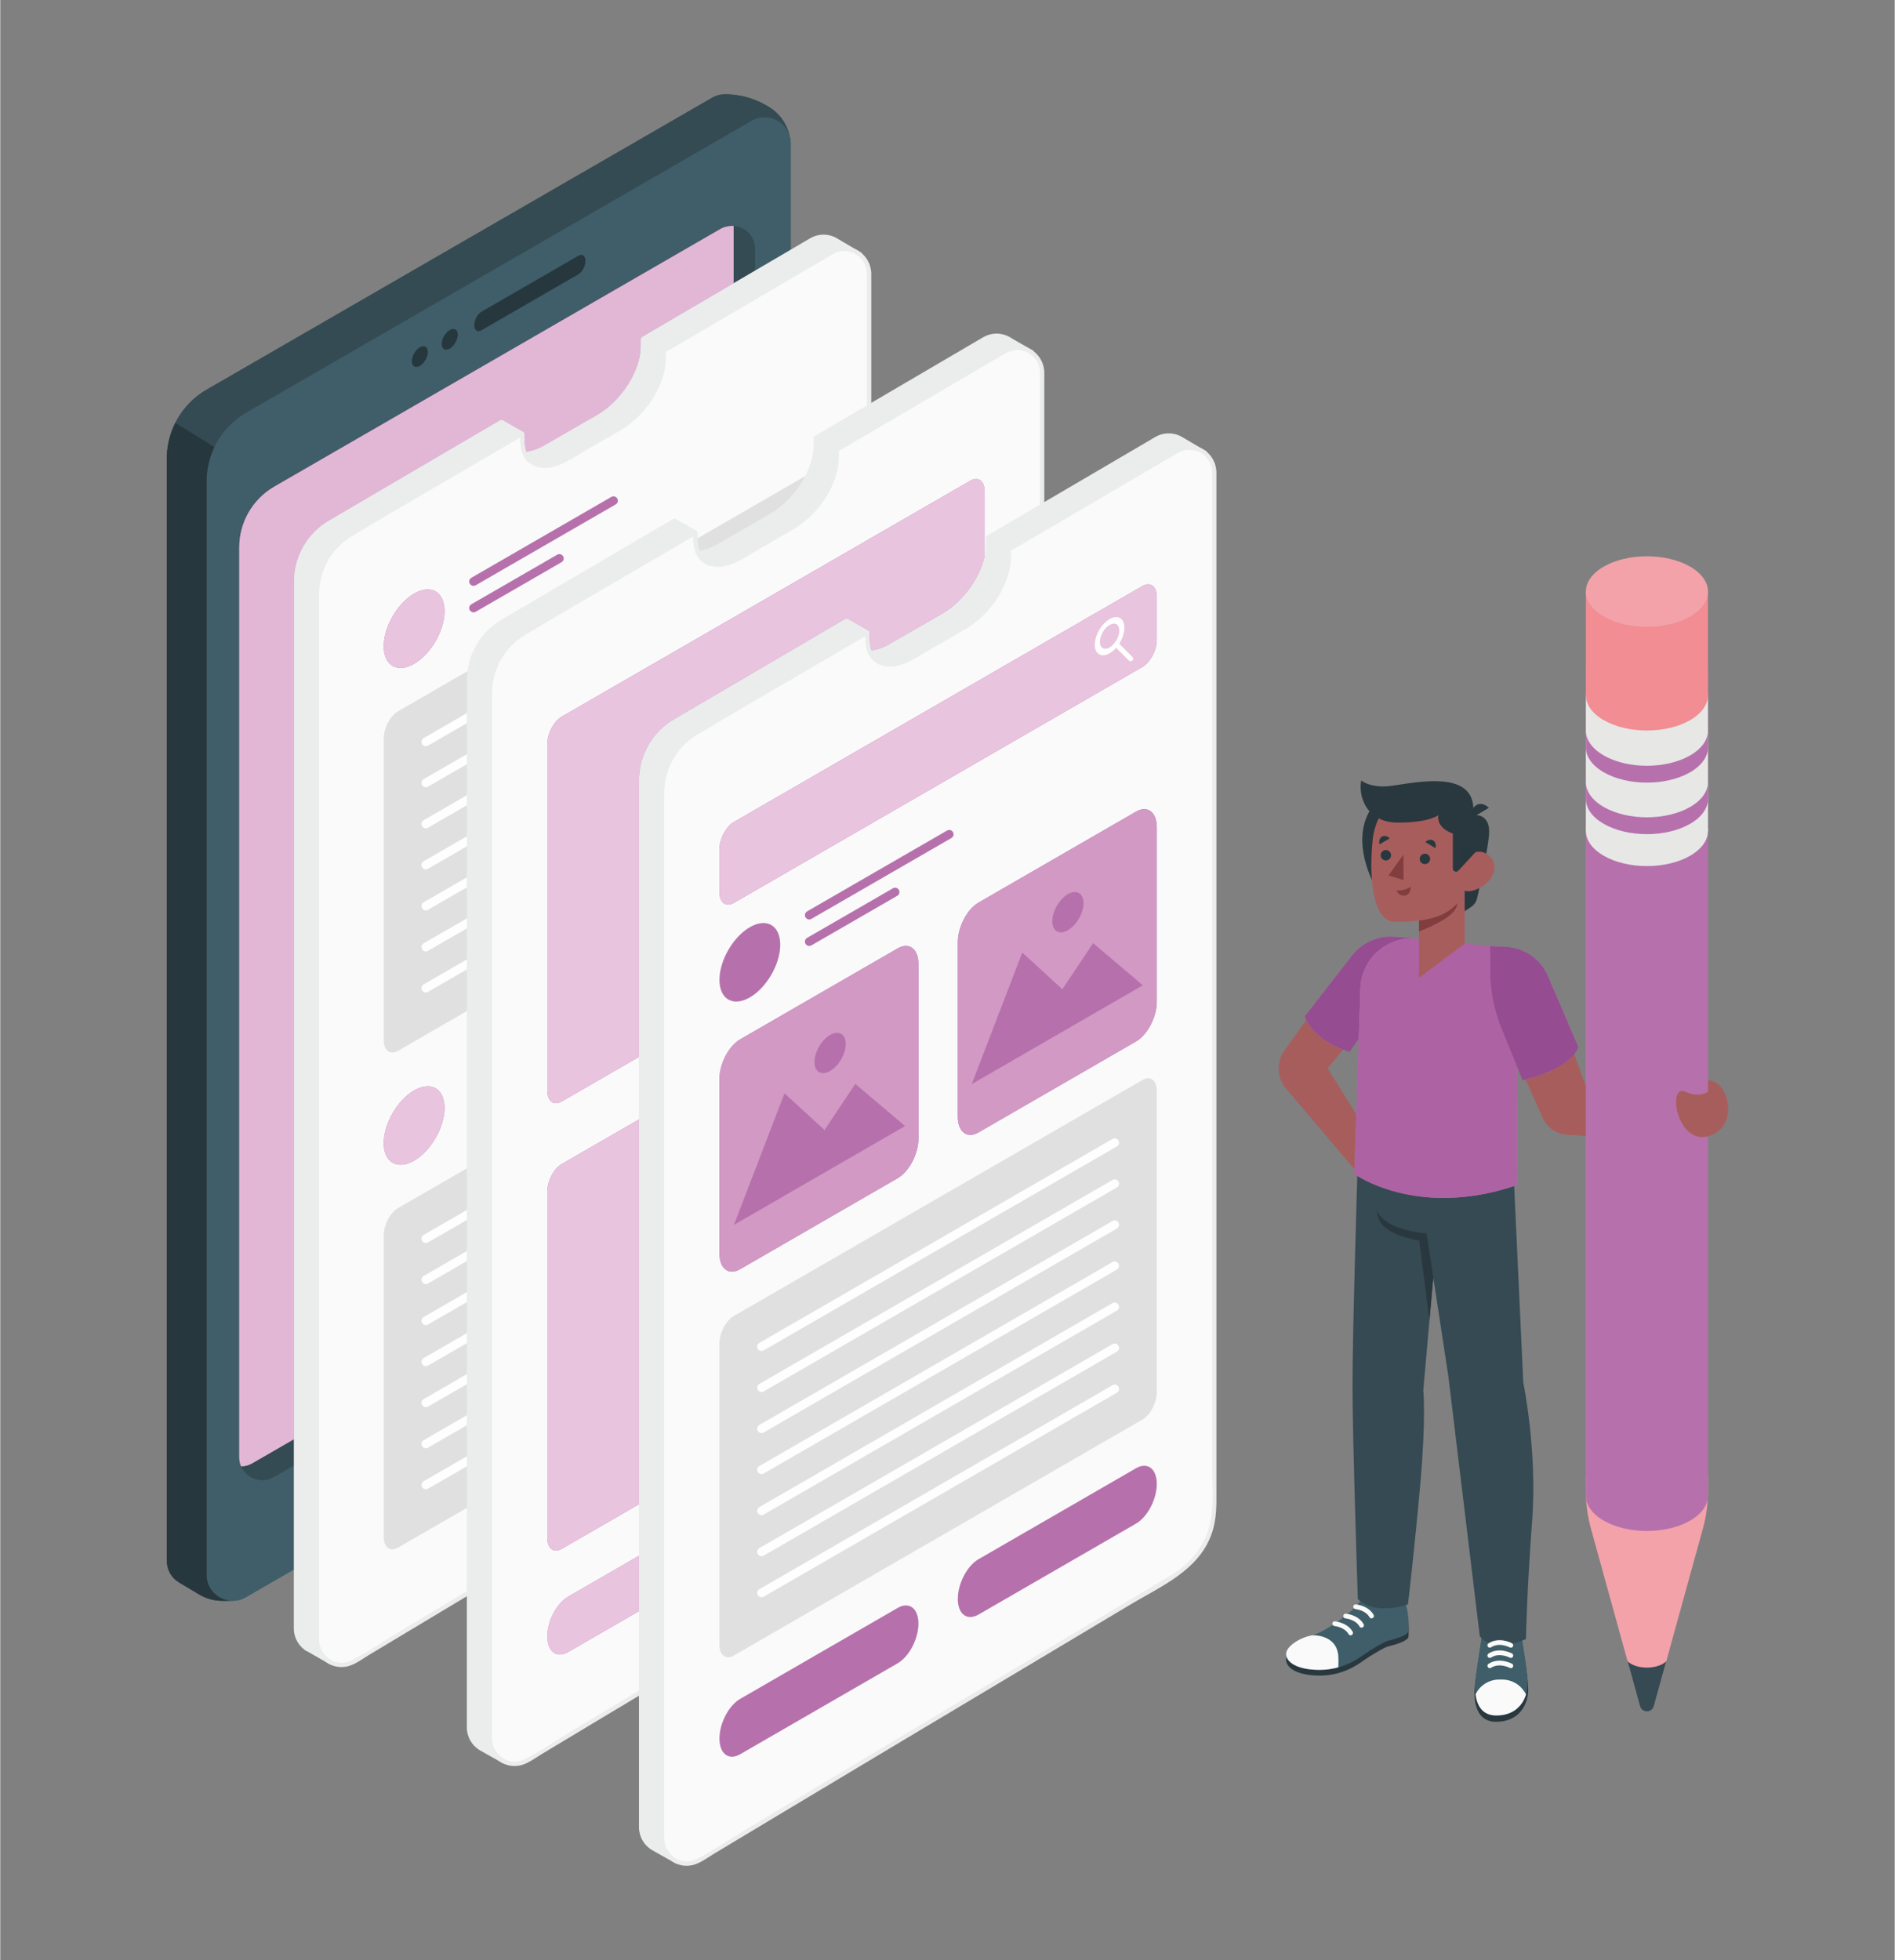 <?xml version="1.0" encoding="UTF-8"?>
<!DOCTYPE svg PUBLIC "-//W3C//DTD SVG 1.1//EN" "http://www.w3.org/Graphics/SVG/1.1/DTD/svg11.dtd">
<!-- Creator: CorelDRAW -->
<svg xmlns="http://www.w3.org/2000/svg" xml:space="preserve" width="1821px" height="1883px" style="shape-rendering:geometricPrecision; text-rendering:geometricPrecision; image-rendering:optimizeQuality; fill-rule:evenodd; clip-rule:evenodd"
viewBox="0 0 1821 1883.51"
 xmlns:xlink="http://www.w3.org/1999/xlink">
 <rect x="0" y="0" width="1821" height="1883.51" fill="#808080" stroke="none"/>
 <defs>
  <style type="text/css">
   <![CDATA[
    .fil3 {fill:#27373E;fill-rule:nonzero}
    .fil14 {fill:#29383E;fill-rule:nonzero}
    .fil1 {fill:#344B53;fill-rule:nonzero}
    .fil0 {fill:#354A53;fill-rule:nonzero}
    .fil2 {fill:#3F5E69;fill-rule:nonzero}
    .fil16 {fill:#823D3E;fill-rule:nonzero}
    .fil13 {fill:#954C91;fill-rule:nonzero}
    .fil12 {fill:#A85D5D;fill-rule:nonzero}
    .fil15 {fill:#AD62A3;fill-rule:nonzero}
    .fil4 {fill:#B671AC;fill-rule:nonzero}
    .fil11 {fill:#D199C4;fill-rule:nonzero}
    .fil8 {fill:#E0E0E0;fill-rule:nonzero}
    .fil5 {fill:#E2B7D6;fill-rule:nonzero}
    .fil18 {fill:#E7E7E6;fill-rule:nonzero}
    .fil10 {fill:#E9C4DE;fill-rule:nonzero}
    .fil6 {fill:#EBECEC;fill-rule:nonzero}
    .fil19 {fill:#F18D93;fill-rule:nonzero}
    .fil17 {fill:#F3A2AA;fill-rule:nonzero}
    .fil7 {fill:#FAFAFA;fill-rule:nonzero}
    .fil9 {fill:#FEFEFE;fill-rule:nonzero}
   ]]>
  </style>
 </defs>
 <g id="Layer_x0020_1">
  <g id="_616488144">
   <path id="_604587464" class="fil0" d="M205.78 1531.13l0.021 0.012 -0.021 -0.012zm-3.349 -4.105l0.594 0.854 -0.594 -0.854zm-2.112 -3.788l0.021 0.038 -0.021 -0.038zm-1.567 -5.325l0.229 1.1 -0.229 -1.1zm11.16 16.418l-0.814 -0.537 0.814 0.537zm8.753 3.475l-0.915 -0.195 0.915 0.195zm509.603 -1424.25c-0.684,0.187 -1.358,0.421 -2.034,0.671 0.676,-0.25 1.35,-0.484 2.034,-0.671zm3.055 -0.625c-0.625,0.087 -1.246,0.208 -1.867,0.345 0.621,-0.137 1.243,-0.258 1.867,-0.345zm-6.084 1.658c-0.996,0.416 -1.996,0.895 -2.971,1.458 0.979,-0.562 1.975,-1.042 2.971,-1.458zm9.131 -1.888c-0.592,0.008 -1.188,0.033 -1.784,0.087 0.595,-0.054 1.192,-0.079 1.784,-0.087zm3.02 0.145c-0.579,-0.066 -1.151,-0.125 -1.738,-0.145 0.587,0.02 1.159,0.079 1.738,0.145zm2.959 0.504c-0.559,-0.13 -1.117,-0.27 -1.68,-0.363 0.562,0.096 1.121,0.233 1.68,0.363zm3.8 1.179l-1.1 -0.383 1.1 0.383zm2.592 1.241l-0.917 -0.454 0.917 0.454zm2.405 1.51l-0.755 -0.504 0.755 0.504zm2.188 1.725l-0.579 -0.496 0.579 0.496zm1.904 1.866l-0.333 -0.366 0.333 0.366zm5.364 9.239l0.012 0.025c-2.638,-11.368 -9.726,-21.373 -19.99,-27.486l-1.729 -1.03c-12.088,-7.201 -25.898,-11.001 -39.966,-11.001l0 0.008c-4.271,-0.059 -8.671,0.991 -12.809,3.379l-485.797 280.472c-15.617,9.022 -27.239,23.11 -33.348,39.495l-0.293 0.767c-0.899,2.492 -1.663,5.043 -2.303,7.631l-0.256 1.1c-0.594,2.575 -1.074,5.184 -1.4,7.83l-0.102 1.004c-0.301,2.755 -0.493,5.529 -0.493,8.335l0 1059.35c0,8.48 4.464,16.335 11.748,20.674l19.367 11.538c6.709,3.996 14.375,6.104 22.184,6.104l9.564 0 0 -0.012c4.272,0.061 8.671,-0.987 12.811,-3.376l485.794 -280.476c23.635,-13.643 38.194,-38.865 38.194,-66.16l0 -1050.57c0,-2.696 -0.445,-5.229 -1.191,-7.6z"/>
   <polygon id="_604585160" class="fil1" points="759.79,139.897 759.79,139.893 "/>
   <path id="_604586552" class="fil1" d="M198.277 462.677c0,-27.294 14.564,-52.513 38.199,-66.161l485.791 -280.472c14.352,-8.287 31.757,-0.508 36.345,14.089 -2.638,-11.368 -9.726,-21.373 -19.99,-27.482l-1.729 -1.034c-12.088,-7.201 -25.898,-11.001 -39.966,-11.001l0 0.008c-4.271,-0.059 -8.671,0.991 -12.809,3.379l-485.796 280.472c-23.635,13.648 -38.196,38.867 -38.196,66.161l0 1050.58c0,19.256 20.847,31.287 37.523,21.661l0.627 -0.363 0 -1049.83z"/>
   <path id="_604586192" class="fil2" d="M721.596 1254.44l-485.794 280.476c-16.677,9.626 -37.525,-2.408 -37.525,-21.665l0 -1050.57c0,-27.294 14.564,-52.513 38.199,-66.161l485.791 -280.472c16.681,-9.629 37.523,2.405 37.523,21.665l0 1050.57c0,27.294 -14.56,52.517 -38.194,66.16z"/>
   <path id="_604586864" class="fil3" d="M198.277 1513.25l0 -1050.57c0,-11.652 2.674,-22.911 7.553,-33.066l-37.561 -23.26c-5.262,10.468 -8.142,22.172 -8.142,34.287l0 1059.35c0,8.48 4.464,16.335 11.748,20.674l19.367 11.538c6.709,3.996 14.375,6.104 22.186,6.104l9.563 0 0 -0.012c-12.932,-0.18 -24.713,-10.568 -24.713,-25.041z"/>
   <path id="_604586960" class="fil1" d="M704.874 217.025l0 883.014c0,24.103 -12.855,46.371 -33.732,58.426l-428.982 247.669c-3.437,1.987 -7.075,2.892 -10.637,2.954 4.973,11.513 19.375,17.243 31.342,10.334l428.982 -247.673c20.873,-12.052 33.732,-34.325 33.732,-58.426l0 -874.264c0,-12.364 -9.733,-21.31 -20.706,-22.035z"/>
   <path id="_604586360" class="fil4" d="M231.523 1409.09c3.561,-0.063 7.199,-0.967 10.637,-2.954l428.982 -247.669c20.877,-12.055 33.732,-34.324 33.732,-58.426l0 -883.014c0.333,0.021 0.383,0.021 0.2,0.021 -0.908,-0.005 -7.629,-0.008 -12.63,2.883l-428.979 247.668c-20.875,12.055 -33.732,34.325 -33.732,58.426l0 874.264c0,3.238 0.671,6.23 1.847,8.918l-0.057 -0.117z"/>
   <path id="_604587032" class="fil5" d="M231.58 1409.21l-0.057 -0.117c0.001,0 0.005,0 0.007,0 0.015,0.038 0.033,0.074 0.05,0.117z"/>
   <path id="_604587056" class="fil5" d="M231.53 1409.09l0 0zm0 0c-1.146,-2.659 -1.798,-5.613 -1.798,-8.801l0 -874.264c0,-24.101 12.856,-46.371 33.732,-58.426l428.979 -247.668c4.73,-2.73 10.988,-2.88 12.43,-2.883l0 55.08 -88.325 51.771 -1.029 1.795 0 7.596c0,22.703 -18.552,51.893 -41.354,65.073l-51.063 29.449c-6.068,3.508 -11.976,5.584 -17.306,6.138 -1.879,-5.295 -1.901,-11.571 -1.901,-17.201 0,-0.783 -0.442,-1.434 -1.054,-1.788l0 -0.02 -20.065 -11.422 -2.082 0.013 -165.061 96.721c-20.631,12.088 -33.447,34.465 -33.447,58.41l0 824.367 -40.026 23.107c-3.436,1.987 -7.072,2.892 -10.63,2.954z"/>
   <path id="_604586624" class="fil5" d="M705.141 217.046c-0.017,0 -0.038,0 -0.067,0 -0.028,0 -0.066,0 -0.112,0 -0.025,0 -0.054,0 -0.087,0l0 -0.021c0.208,0.013 0.304,0.021 0.304,0.021 0,0 -0.012,0 -0.037,0z"/>
   <path id="_604587368" class="fil3" d="M411.046 338.182c0,4.926 -3.459,10.913 -7.722,13.381 -4.263,2.463 -7.725,0.467 -7.725,-4.459 0,-4.929 3.462,-10.918 7.725,-13.381 4.263,-2.466 7.722,-0.467 7.722,4.459z"/>
   <path id="_604587440" class="fil3" d="M439.786 321.593c0,4.926 -3.459,10.913 -7.725,13.376 -4.268,2.463 -7.726,0.467 -7.726,-4.459 0,-4.929 3.459,-10.917 7.726,-13.38 4.267,-2.463 7.725,-0.467 7.725,4.463z"/>
   <path id="_604587536" class="fil3" d="M555.781 263.538l-93.434 53.947c-3.696,2.133 -6.688,-0.13 -6.688,-5.056 0,-4.929 2.992,-10.651 6.688,-12.784l93.434 -53.942c3.696,-2.133 6.688,0.129 6.688,5.054 0,4.93 -2.992,10.651 -6.688,12.781z"/>
   <path id="_604587272" class="fil3" d="M539.971 1283.77c-2.625,0 -5.521,0.833 -8.563,2.588l-44.688 25.802c-11.918,6.875 -21.574,25.331 -21.574,41.211 0,11.831 5.356,18.898 13.006,18.898 2.625,0 5.521,-0.834 8.567,-2.592l44.688 -25.799c11.912,-6.876 21.568,-25.331 21.568,-41.212 0,-11.83 -5.35,-18.902 -13.005,-18.897zm0.005 3.816c5.579,0 9.184,5.918 9.184,15.081 0,14.393 -9.001,31.753 -19.66,37.904l-44.688 25.807c-2.392,1.375 -4.629,2.074 -6.658,2.074 -5.58,0 -9.189,-5.917 -9.189,-15.081 0,-14.393 9.004,-31.752 19.664,-37.903l44.688 -25.807c2.392,-1.375 4.63,-2.075 6.66,-2.075z"/>
   <path id="_604587632" class="fil6" d="M827.056 244.898l-22.614 -13.36c-7.093,-4.675 -16.61,-5.63 -24.99,-0.712l-161.848 94.867 0 7.596c0,23.412 -18.986,53.347 -42.396,66.878l-51.063 29.449c-17.452,10.092 -32.432,8.18 -38.937,-3.138l16.605 -9.73 -20.064 -11.418 -165.061 96.716c-20.103,11.78 -32.417,33.295 -32.417,56.614l0 1006.08c0,9.042 4.854,16.373 11.652,20.382l-0.008 0.008 0.146 0.079 0.459 0.262 22.032 12.393 0 -12.035c0.517,-0.262 1.038,-0.487 1.543,-0.791 120.426,-72.528 363.661,-217.728 457.165,-273.513 23.465,-13.968 37.82,-39.278 37.82,-66.588l0 -988.067 11.976 -11.976z"/>
   <path id="_604587656" class="fil6" d="M296.984 1583.34l19.484 10.965 0 -8.473 1.147 -1.862 0.502 -0.247 0.898 -0.467c130.107,-78.357 403.665,-241.588 457.178,-273.517 22.706,-13.513 36.803,-38.346 36.803,-64.801l0 -988.067 0.613 -1.471 10.076 -10.081 -20.302 -11.988c-7.031,-4.63 -15.764,-4.884 -22.878,-0.713l-160.818 94.268 0 6.4c0,24.028 -19.485,54.839 -43.438,68.681l-51.063 29.449c-10.489,6.063 -20.765,8.201 -28.928,5.997 -5.547,-1.488 -9.993,-4.914 -12.855,-9.901l0.75 -2.834 13.493 -7.905 -15.881 -9.043 -164.023 96.113c-19.364,11.343 -31.388,32.345 -31.388,54.814l0 1006.08c0,7.714 3.971,14.665 10.626,18.586l0.004 0.011zm20.547 16.344l-22.578 -12.922 -0.089 0.155c-7.941,-4.68 -12.678,-12.969 -12.678,-22.174l0 -1006.08c0,-23.944 12.816,-46.321 33.447,-58.41l165.061 -96.721 2.082 -0.013 20.065 11.422 0.025 3.609 -14.726 8.625c2.27,3.101 5.358,5.188 9.192,6.218 7.113,1.904 16.248,-0.076 25.769,-5.58l51.063 -29.449c22.802,-13.18 41.354,-42.37 41.354,-65.073l0 -7.596 1.029 -1.795 161.848 -94.868c8.485,-4.984 18.907,-4.692 27.19,0.771l22.527 13.302 0.417 3.267 -11.368 11.367 0 987.204c0,27.914 -14.881,54.117 -38.837,68.38 -53.514,31.925 -327.063,195.156 -457.157,273.509l-0.534 0.295 0 10.743 -3.104 1.817z"/>
   <path id="_604587704" class="fil7" d="M835.148 262.642l0 993.72c0,27.307 -14.36,52.617 -37.82,66.59 -93.513,55.78 -336.744,200.985 -457.169,273.508 -15.773,9.496 -35.827,-1.896 -35.827,-20.298l0 -1006.08c0,-23.315 12.32,-44.829 32.422,-56.609l165.059 -96.721 0 6.38c0,23.41 18.981,31.444 42.396,17.91l51.059 -29.449c23.419,-13.53 42.4,-43.466 42.4,-66.88l0 -7.593 161.848 -94.871c15.771,-9.247 35.632,2.146 35.632,20.398z"/>
   <path id="_604587224" class="fil6" d="M833.065 262.642c0,14.405 0,28.814 0,43.221 0,37.941 0,75.886 0,113.826 0,53.36 0,106.714 0,160.073 0,61.044 0,122.083 0,183.126 0,61.11 0,122.22 0,183.33 0,53.059 0,106.114 0,159.173 0,36.991 0,73.982 0,110.977 0,16.767 1.738,34.891 -0.879,51.567 -3.821,24.34 -18.806,43.016 -39.559,55.393 -12.13,7.242 -24.264,14.48 -36.399,21.718 -32.569,19.439 -65.139,38.883 -97.705,58.335 -75.586,45.149 -151.151,90.32 -226.666,135.588 -16.556,9.921 -33.112,19.847 -49.655,29.787 -14.714,8.833 -29.253,19.154 -44.634,26.764 -14.809,7.326 -30.634,-4.033 -31.152,-19.731 -0.052,-1.605 0,-3.225 0,-4.838 0,-22.893 0,-45.787 0,-68.685 0,-43.675 0,-87.349 0,-131.029 0,-56.705 0,-113.41 0,-170.119 0,-61.802 0,-123.603 0,-185.404 0,-59.452 0,-118.903 0,-178.358 0,-49.621 0,-99.243 0,-148.868 0,-31.786 0,-63.573 0,-95.359 0,-6.917 -0.013,-13.839 0,-20.756 0.046,-23.872 11.235,-45.032 31.918,-57.414 41.597,-24.889 83.664,-49.025 125.493,-73.532 13.013,-7.626 26.028,-15.251 39.037,-22.877 -1.042,-0.6 -2.087,-1.2 -3.134,-1.8 0,7.875 -0.191,15.981 4.159,22.919 4.538,7.246 12.664,10.467 20.998,9.967 13.696,-0.813 26.34,-10.239 37.903,-16.905 11.168,-6.439 22.428,-12.748 33.516,-19.332 20.14,-11.955 36.612,-33.32 41.925,-56.28 0.967,-4.176 1.459,-8.388 1.521,-12.667 0.025,-1.621 0.338,-3.805 0,-5.363 -0.467,-2.159 0.721,-1.601 -0.897,-0.255 1.525,-1.271 3.659,-2.142 5.367,-3.142 9.851,-5.775 19.701,-11.551 29.553,-17.326 29.081,-17.044 58.156,-34.086 87.234,-51.13 11.426,-6.696 22.855,-13.401 34.282,-20.097 1.754,-1.025 3.479,-2.134 5.271,-3.088 14.693,-7.839 31.895,1.863 32.503,18.593 0.092,2.674 4.263,2.687 4.167,0 -0.722,-19.806 -21.307,-31.691 -38.779,-22.19 -5.425,2.951 -10.679,6.263 -16.01,9.385 -27.431,16.08 -54.859,32.157 -82.29,48.237 -13.326,7.809 -26.648,15.618 -39.974,23.432 -7.309,4.283 -15.351,8.114 -22.252,13.043 -2.318,1.654 -2.342,2.575 -2.342,5.734 0,11.663 -2.379,22.331 -7.717,32.787 -9.169,17.959 -23.186,30.686 -40.362,40.595 -14.248,8.218 -28.47,16.481 -42.746,24.653 -8.714,4.992 -20.107,10.096 -30.091,5.551 -10.704,-4.88 -10.771,-17.039 -10.771,-27.119 0,-1.576 -1.771,-2.596 -3.134,-1.797 -40.295,23.611 -80.586,47.218 -120.877,70.828 -14.711,8.622 -29.536,17.069 -44.141,25.865 -21.551,12.98 -33.439,35.512 -33.497,60.443 -0.044,19.994 0,39.983 0,59.977 0,42.154 0,84.303 0,126.453 0,56.1 0,112.202 0,168.307 0,62.513 0,125.023 0,187.537 0,60.777 0,121.557 0,182.334 0,51.079 0,102.155 0,153.227 0,33.328 0,66.659 0,99.988 0,7.638 0,15.28 0,22.918 0,1.1 -0.032,2.214 0,3.313 0.481,15.247 13.45,27.581 29.002,25.593 8.482,-1.08 15.909,-7.054 23.057,-11.358 7.285,-4.375 14.568,-8.759 21.852,-13.135 16.718,-10.043 33.44,-20.072 50.167,-30.102 37.753,-22.632 75.52,-45.243 113.297,-67.836 71.665,-42.866 143.359,-85.687 215.07,-128.491 29.294,-17.477 64.498,-32.274 77.407,-66.36 4.355,-11.489 5.13,-23.236 5.13,-35.278 0,-24.965 0,-49.93 0,-74.89 0,-45.592 0,-91.192 0,-136.784 0,-58.367 0,-116.731 0,-175.094 0,-62.831 0,-125.662 0,-188.493 0,-59.122 0,-118.244 0,-177.371 0,-47.104 0,-94.212 0,-141.317 0,-27.278 0,-54.555 0,-81.837 0,-3.584 0,-7.164 0,-10.747 0,-2.684 -4.167,-2.684 -4.167,0z"/>
   <path id="_604588544" class="fil4" d="M427.048 587.259c0,18.635 -13.081,41.295 -29.22,50.609 -16.139,9.317 -29.22,1.767 -29.22,-16.869 0,-18.635 13.081,-41.295 29.22,-50.608 16.139,-9.319 29.22,-1.767 29.22,16.868z"/>
   <path id="_604588448" class="fil4" d="M454.926 562.965c-1.442,0 -2.842,-0.745 -3.613,-2.084 -1.154,-1.992 -0.47,-4.542 1.525,-5.692l134.542 -77.678c1.983,-1.154 4.537,-0.471 5.692,1.525 1.149,1.996 0.467,4.542 -1.526,5.692l-134.541 77.678c-0.654,0.379 -1.371,0.559 -2.079,0.559z"/>
   <path id="_604588232" class="fil4" d="M454.926 588.426c-1.442,0 -2.842,-0.747 -3.613,-2.084 -1.154,-1.992 -0.47,-4.542 1.525,-5.692l82.521 -47.647c1.983,-1.154 4.538,-0.467 5.696,1.53 1.151,1.992 0.467,4.538 -1.528,5.692l-82.521 47.642c-0.654,0.379 -1.371,0.559 -2.079,0.559z"/>
   <path id="_604588496" class="fil8" d="M775.18 782.965l-392.779 226.771c-7.616,4.4 -13.793,-0.272 -13.793,-10.43l0 -289.498c0,-10.155 6.177,-21.955 13.793,-26.36l392.779 -226.767c7.621,-4.401 13.801,0.266 13.801,10.425l0 289.497c0,10.16 -6.18,21.965 -13.801,26.361z"/>
   <path id="_604588352" class="fil9" d="M409.063 717.042c-1.442,0 -2.842,-0.747 -3.613,-2.084 -1.154,-1.996 -0.47,-4.543 1.526,-5.692l339.468 -195.994c1.983,-1.146 4.542,-0.467 5.692,1.525 1.151,1.996 0.467,4.543 -1.525,5.692l-339.469 195.994c-0.653,0.379 -1.37,0.559 -2.079,0.559z"/>
   <path id="_604588160" class="fil9" d="M409.063 756.483c-1.442,0 -2.842,-0.745 -3.613,-2.084 -1.154,-1.992 -0.47,-4.542 1.526,-5.692l339.468 -195.992c1.983,-1.151 4.542,-0.467 5.692,1.528 1.151,1.993 0.467,4.538 -1.525,5.692l-339.469 195.989c-0.653,0.379 -1.37,0.559 -2.079,0.559z"/>
   <path id="_604588472" class="fil9" d="M409.063 795.928c-1.442,0 -2.842,-0.747 -3.613,-2.084 -1.154,-1.992 -0.47,-4.542 1.526,-5.692l339.468 -195.992c1.983,-1.155 4.542,-0.471 5.692,1.525 1.151,1.992 0.467,4.542 -1.525,5.692l-339.469 195.992c-0.653,0.379 -1.37,0.559 -2.079,0.559z"/>
   <path id="_604588424" class="fil9" d="M409.063 835.369c-1.442,0 -2.842,-0.745 -3.613,-2.084 -1.154,-1.992 -0.47,-4.537 1.526,-5.691l339.468 -195.994c1.983,-1.146 4.542,-0.467 5.692,1.53 1.151,1.992 0.467,4.542 -1.525,5.692l-339.469 195.992c-0.653,0.376 -1.37,0.554 -2.079,0.554z"/>
   <path id="_604587992" class="fil9" d="M409.063 874.814c-1.442,0 -2.842,-0.75 -3.613,-2.084 -1.154,-1.995 -0.47,-4.542 1.526,-5.692l339.468 -195.992c1.983,-1.151 4.542,-0.475 5.692,1.525 1.151,1.992 0.467,4.542 -1.525,5.692l-339.469 195.994c-0.653,0.379 -1.37,0.558 -2.079,0.558z"/>
   <path id="_604587968" class="fil9" d="M409.063 914.256c-1.442,0 -2.842,-0.747 -3.613,-2.08 -1.154,-1.995 -0.47,-4.542 1.526,-5.696l339.468 -195.994c1.983,-1.149 4.542,-0.467 5.692,1.526 1.151,1.995 0.467,4.542 -1.525,5.696l-339.469 195.994c-0.653,0.379 -1.37,0.554 -2.079,0.554z"/>
   <path id="_604588832" class="fil9" d="M409.063 953.702c-1.442,0 -2.842,-0.747 -3.613,-2.084 -1.154,-1.996 -0.47,-4.542 1.526,-5.692l339.468 -195.994c1.983,-1.154 4.542,-0.47 5.692,1.526 1.151,1.992 0.467,4.537 -1.525,5.691l-339.469 195.994c-0.653,0.379 -1.37,0.559 -2.079,0.559z"/>
   <path id="_604588688" class="fil4" d="M427.048 1064.68c0,18.636 -13.081,41.292 -29.22,50.614 -16.139,9.313 -29.22,1.762 -29.22,-16.872 0,-18.635 13.081,-41.292 29.22,-50.614 16.139,-9.313 29.22,-1.762 29.22,16.872z"/>
   <path id="_604589384" class="fil10" d="M427.047 587.369l0 -0.263c-0.052,-13.122 -6.616,-20.707 -16.167,-20.707 -3.93,0 -8.363,1.283 -13.051,3.992 -16.139,9.313 -29.22,31.973 -29.22,50.608 0,13.218 6.581,20.86 16.168,20.86 3.925,0 8.359,-1.283 13.051,-3.991 16.107,-9.296 29.168,-31.884 29.218,-50.499z"/>
   <path id="_604589048" class="fil10" d="M384.777 1119.28c-9.588,0 -16.168,-7.642 -16.168,-20.86 0,-18.635 13.081,-41.292 29.22,-50.614 4.688,-2.704 9.121,-3.988 13.048,-3.988 9.588,0 16.172,7.642 16.172,20.86 0,18.636 -13.081,41.292 -29.22,50.614 -4.692,2.704 -9.121,3.988 -13.051,3.988z"/>
   <path id="_604588664" class="fil4" d="M454.926 1040.38c-1.442,0 -2.842,-0.747 -3.613,-2.084 -1.154,-1.993 -0.47,-4.543 1.525,-5.692l134.542 -77.679c1.983,-1.149 4.537,-0.467 5.692,1.526 1.149,1.992 0.467,4.542 -1.526,5.691l-134.541 77.679c-0.654,0.379 -1.371,0.559 -2.079,0.559z"/>
   <path id="_604589312" class="fil4" d="M454.926 1065.84c-1.442,0 -2.842,-0.742 -3.613,-2.084 -1.154,-1.992 -0.47,-4.537 1.525,-5.692l82.524 -47.645c1.98,-1.151 4.535,-0.467 5.692,1.525 1.151,1.996 0.467,4.542 -1.528,5.696l-82.521 47.647c-0.654,0.379 -1.371,0.554 -2.079,0.554z"/>
   <path id="_604589528" class="fil8" d="M775.18 1260.38l-392.779 226.77c-7.616,4.401 -13.793,-0.27 -13.793,-10.43l0 -289.497c0,-10.155 6.177,-21.956 13.793,-26.356l392.779 -226.771c7.621,-4.4 13.801,0.27 13.801,10.43l0 289.494c0,10.16 -6.18,21.96 -13.801,26.361z"/>
   <path id="_604596200" class="fil9" d="M409.063 1194.46c-1.442,0 -2.842,-0.745 -3.613,-2.084 -1.154,-1.996 -0.47,-4.542 1.526,-5.692l339.468 -195.992c1.983,-1.151 4.542,-0.467 5.692,1.525 1.151,1.992 0.467,4.542 -1.525,5.692l-339.469 195.992c-0.653,0.379 -1.37,0.559 -2.079,0.559z"/>
   <path id="_616481136" class="fil9" d="M409.063 1233.91c-1.442,0 -2.842,-0.745 -3.613,-2.084 -1.154,-1.996 -0.47,-4.542 1.526,-5.696l339.468 -195.994c1.983,-1.149 4.542,-0.47 5.692,1.525 1.151,1.996 0.467,4.543 -1.525,5.697l-339.469 195.992c-0.653,0.379 -1.37,0.559 -2.079,0.559z"/>
   <path id="_616480896" class="fil9" d="M409.063 1273.35c-1.442,0 -2.842,-0.741 -3.613,-2.082 -1.154,-1.993 -0.47,-4.538 1.526,-5.692l339.468 -195.994c1.983,-1.146 4.542,-0.471 5.692,1.525 1.151,1.996 0.467,4.543 -1.525,5.692l-339.469 195.997c-0.653,0.376 -1.37,0.554 -2.079,0.554z"/>
   <path id="_616481472" class="fil9" d="M409.063 1312.79c-1.442,0 -2.842,-0.747 -3.613,-2.084 -1.154,-1.992 -0.47,-4.542 1.526,-5.692l339.468 -195.989c1.983,-1.154 4.542,-0.475 5.692,1.525 1.151,1.993 0.467,4.543 -1.525,5.692l-339.469 195.989c-0.653,0.379 -1.37,0.559 -2.079,0.559z"/>
   <path id="_616480824" class="fil9" d="M409.063 1352.23c-1.442,0 -2.842,-0.747 -3.613,-2.084 -1.154,-1.996 -0.47,-4.542 1.526,-5.692l339.468 -195.994c1.983,-1.154 4.542,-0.475 5.692,1.526 1.151,1.992 0.467,4.542 -1.525,5.692l-339.469 195.992c-0.653,0.379 -1.37,0.559 -2.079,0.559z"/>
   <path id="_616481088" class="fil9" d="M409.063 1391.68c-1.442,0 -2.842,-0.747 -3.613,-2.084 -1.154,-1.996 -0.47,-4.542 1.526,-5.692l339.468 -195.994c1.983,-1.149 4.542,-0.475 5.692,1.526 1.151,1.992 0.467,4.542 -1.525,5.692l-339.469 195.992c-0.653,0.379 -1.37,0.559 -2.079,0.559z"/>
   <path id="_616481304" class="fil9" d="M409.063 1431.12c-1.442,0 -2.842,-0.745 -3.613,-2.084 -1.154,-1.996 -0.47,-4.542 1.526,-5.696l339.468 -195.994c1.983,-1.154 4.542,-0.47 5.692,1.53 1.151,1.992 0.467,4.538 -1.525,5.692l-339.469 195.992c-0.653,0.379 -1.37,0.559 -2.079,0.559z"/>
   <path id="_616480968" class="fil6" d="M992.191 338.978l-20.793 -11.93c-1.234,-0.871 -2.542,-1.621 -3.918,-2.247 -6.601,-3.004 -14.571,-3.083 -21.723,1.109l-161.848 94.867 0 7.596c0,23.41 -18.984,53.347 -42.4,66.878l-51.059 29.452c-17.451,10.089 -32.436,8.175 -38.936,-3.142l16.605 -9.73 -20.069 -11.418 -165.057 96.716c-20.102,11.78 -32.419,33.295 -32.419,56.609l0 1006.08c0,9.042 4.855,16.372 11.655,20.384l-0.008 0.008 0.142 0.084 0.462 0.259 22.027 12.393 0 -12.035c0.517,-0.267 1.042,-0.487 1.546,-0.791 120.428,-72.528 363.658,-217.728 457.168,-273.513 23.46,-13.971 37.824,-39.282 37.824,-66.59l0 -990.241 10.801 -10.805z"/>
   <path id="_616481160" class="fil6" d="M463.293 1678.43l19.476 10.965 0 -8.473 1.138 -1.855 0.555 -0.275 0.862 -0.445c135.07,-81.345 424.605,-254.09 457.18,-273.521 22.702,-13.518 36.803,-38.344 36.803,-64.798l0 -990.241 0.608 -1.471 8.88 -8.88 -18.435 -10.575c-1.283,-0.897 -2.488,-1.588 -3.742,-2.158 -6.467,-2.947 -13.684,-2.58 -19.805,1.008l-160.82 94.268 0 6.4c0,24.027 -19.489,54.843 -43.441,68.681l-51.059 29.452c-10.488,6.063 -20.776,8.185 -28.936,5.992 -5.542,-1.492 -9.984,-4.913 -12.847,-9.901l0.755 -2.833 13.488 -7.906 -15.885 -9.046 -164.019 96.116c-19.36,11.343 -31.39,32.345 -31.39,54.809l0 1006.08c0,7.712 3.975,14.664 10.63,18.59l0.005 0.011zm20.539 16.34l-22.515 -12.664 -0.045 -0.27 -0.1 0.174c-7.942,-4.682 -12.68,-12.979 -12.68,-22.18l0 -1006.08c0,-23.935 12.817,-46.316 33.448,-58.405l165.058 -96.721 2.087 -0.013 20.064 11.422 0.025 3.604 -14.721 8.63c2.27,3.101 5.35,5.188 9.189,6.218 7.109,1.899 16.246,-0.076 25.768,-5.577l51.059 -29.452c22.807,-13.176 41.358,-42.37 41.358,-65.073l0 -7.596 1.03 -1.795 161.848 -94.871c7.305,-4.28 15.921,-4.721 23.64,-1.205 1.492,0.684 2.925,1.5 4.255,2.443l20.631 11.825 0.437 3.28 -10.193 10.193 0 989.378c0,27.916 -14.884,54.114 -38.841,68.382 -32.566,19.427 -322.101,192.168 -457.159,273.505l-0.537 0.3 0 10.743 -3.104 1.812z"/>
   <path id="_616480848" class="fil7" d="M1001.45 357.725l0 993.726c0,27.302 -14.355,52.612 -37.82,66.585 -93.509,55.784 -336.743,200.982 -457.168,273.513 -15.768,9.487 -35.824,-1.902 -35.824,-20.298l0 -1006.09c0,-23.315 12.314,-44.829 32.416,-56.609l165.065 -96.721 0 6.38c0,23.41 18.984,31.44 42.396,17.91l51.063 -29.449c23.41,-13.53 42.391,-43.466 42.391,-66.881l0 -7.592 161.848 -94.871c15.773,-9.247 35.632,2.146 35.632,20.397z"/>
   <path id="_616481040" class="fil6" d="M999.367 357.725c0,14.406 0,28.811 0,43.221 0,37.942 0,75.887 0,113.827 0,53.359 0,106.714 0,160.069 0,61.043 0,122.086 0,183.129 0,61.11 0,122.22 0,183.333 0,53.055 0,106.109 0,159.165 0,36.995 0,73.986 0,110.977 0,16.768 1.742,34.895 -0.875,51.567 -3.821,24.348 -18.81,43.016 -39.558,55.396 -12.135,7.238 -24.264,14.477 -36.399,21.719 -32.574,19.439 -65.139,38.887 -97.709,58.339 -75.579,45.146 -151.148,90.32 -226.663,135.583 -16.561,9.921 -33.112,19.853 -49.659,29.787 -14.714,8.834 -29.248,19.156 -44.629,26.765 -14.81,7.325 -30.637,-4.034 -31.153,-19.731 -0.05,-1.609 0,-3.229 0,-4.834 0,-22.894 0,-45.797 0,-68.69 0,-43.675 0,-87.354 0,-131.029 0,-56.705 0,-113.414 0,-170.119 0,-61.802 0,-123.603 0,-185.405 0,-59.45 0,-118.902 0,-178.353 0,-49.625 0,-99.251 0,-148.872 0,-31.786 0,-63.573 0,-95.359 0,-6.917 -0.013,-13.839 0,-20.756 0.046,-23.873 11.238,-45.037 31.912,-57.409 41.599,-24.899 83.674,-49.03 125.499,-73.536 13.013,-7.626 26.023,-15.252 39.037,-22.877 -1.047,-0.6 -2.088,-1.2 -3.134,-1.8 0,7.875 -0.191,15.981 4.154,22.918 4.538,7.247 12.664,10.468 20.998,9.968 13.696,-0.813 26.343,-10.239 37.907,-16.905 11.167,-6.442 22.431,-12.748 33.516,-19.327 20.14,-11.963 36.607,-33.324 41.925,-56.285 0.966,-4.176 1.454,-8.388 1.517,-12.667 0.025,-1.622 0.346,-3.809 0,-5.364 -0.467,-2.158 0.721,-1.599 -0.888,-0.254 1.521,-1.271 3.655,-2.142 5.359,-3.142 9.851,-5.775 19.706,-11.551 29.557,-17.326 29.078,-17.044 58.155,-34.086 87.229,-51.13 11.429,-6.696 22.856,-13.401 34.291,-20.097 1.749,-1.025 3.475,-2.134 5.262,-3.089 14.698,-7.837 31.899,1.859 32.503,18.593 0.1,2.675 4.263,2.684 4.167,0 -0.717,-19.805 -21.302,-31.689 -38.779,-22.189 -5.421,2.951 -10.679,6.263 -16.005,9.385 -27.428,16.076 -54.859,32.156 -82.287,48.237 -13.33,7.809 -26.656,15.623 -39.978,23.432 -7.309,4.283 -15.356,8.113 -22.253,13.043 -2.316,1.654 -2.346,2.575 -2.346,5.734 0,11.663 -2.375,22.331 -7.713,32.786 -9.171,17.96 -23.185,30.687 -40.362,40.596 -14.251,8.218 -28.473,16.48 -42.746,24.652 -8.717,4.993 -20.105,10.097 -30.09,5.551 -10.709,-4.88 -10.771,-17.039 -10.771,-27.118 0,-1.576 -1.772,-2.596 -3.138,-1.797 -40.291,23.611 -80.582,47.217 -120.873,70.828 -14.71,8.622 -29.536,17.069 -44.142,25.865 -21.551,12.98 -33.437,35.511 -33.494,60.443 -0.046,19.99 0,39.983 0,59.976 0,42.15 0,84.304 0,126.453 0,56.102 0,112.202 0,168.307 0,62.511 0,125.024 0,187.539 0,60.777 0,121.553 0,182.333 0,51.076 0,102.151 0,153.231 0,33.328 0,66.657 0,99.988 0,7.639 0,15.277 0,22.916 0,1.103 -0.038,2.207 0,3.316 0.48,15.243 13.447,27.574 28.999,25.59 8.48,-1.08 15.913,-7.058 23.056,-11.355 7.288,-4.383 14.573,-8.762 21.861,-13.142 16.714,-10.039 33.437,-20.073 50.163,-30.1 37.749,-22.636 75.52,-45.242 113.294,-67.831 71.67,-42.871 143.364,-85.696 215.075,-128.495 29.289,-17.481 64.498,-32.278 77.411,-66.357 4.347,-11.492 5.122,-23.239 5.122,-35.286 0,-24.96 0,-49.925 0,-74.886 0,-45.596 0,-91.191 0,-136.787 0,-58.364 0,-116.728 0,-175.092 0,-62.83 0,-125.661 0,-188.492 0,-59.122 0,-118.244 0,-177.371 0,-47.104 0,-94.212 0,-141.317 0,-27.278 0,-54.56 0,-81.837 0,-3.584 0,-7.164 0,-10.748 0,-2.684 -4.167,-2.687 -4.167,0z"/>
   <path id="_616481256" class="fil4" d="M697.173 1500.13l-151.36 87.387c-11.017,6.363 -19.955,-0.392 -19.955,-15.084 0,-14.698 8.938,-31.766 19.955,-38.133l151.36 -87.384c11.017,-6.362 19.955,0.389 19.955,15.09 0,14.692 -8.938,31.76 -19.955,38.124z"/>
   <path id="_616481808" class="fil4" d="M926.277 1361.05l-151.356 87.387c-11.022,6.363 -19.957,-0.392 -19.957,-15.084 0,-14.698 8.935,-31.766 19.957,-38.133l151.356 -87.384c11.022,-6.363 19.955,0.392 19.955,15.089 0,14.693 -8.934,31.766 -19.955,38.125z"/>
   <path id="_616481832" class="fil10" d="M537.892 1589.91c-7.08,0 -12.034,-6.543 -12.034,-17.481 0,-14.698 8.938,-31.766 19.955,-38.133l68.115 -39.325 0 53.218 -68.115 39.324c-2.812,1.625 -5.493,2.397 -7.921,2.397z"/>
   <path id="_616481976" class="fil4" d="M932.436 831.711l-392.778 226.771c-7.622,4.405 -13.801,-0.272 -13.801,-10.43l0 -333.011c0,-10.158 6.179,-21.96 13.801,-26.36l392.778 -226.771c7.621,-4.396 13.796,0.27 13.796,10.43l0 333.009c0,10.16 -6.175,21.961 -13.796,26.361z"/>
   <path id="_616482216" class="fil10" d="M534.179 1060.14c-4.897,0 -8.322,-4.522 -8.322,-12.088l0 -333.011c0,-10.158 6.179,-21.96 13.801,-26.36l392.778 -226.771c1.945,-1.121 3.796,-1.655 5.475,-1.655 4.896,0 8.322,4.522 8.322,12.085l0 61.634c-4.192,20.74 -20.681,43.979 -40.329,55.33l-51.058 29.449c-6.068,3.508 -11.976,5.584 -17.302,6.138 -1.883,-5.295 -1.904,-11.571 -1.904,-17.201 0,-0.788 -0.442,-1.438 -1.054,-1.788l0 -0.02 -20.065 -11.427 -2.084 0.018 -165.06 96.716c-20.631,12.093 -33.45,34.475 -33.45,58.41l0 266.004 -74.269 42.879c-1.947,1.125 -3.801,1.658 -5.48,1.658z"/>
   <path id="_616482240" class="fil4" d="M932.436 1261.6l-392.778 226.771c-7.622,4.4 -13.801,-0.272 -13.801,-10.43l0 -333.011c0,-10.158 6.179,-21.96 13.801,-26.36l392.778 -226.771c7.621,-4.4 13.796,0.27 13.796,10.43l0 333.009c0,10.16 -6.175,21.961 -13.796,26.361z"/>
   <path id="_616481664" class="fil10" d="M534.179 1490.02c-4.897,0 -8.322,-4.517 -8.322,-12.084l0 -333.011c0,-10.158 6.179,-21.96 13.801,-26.36l74.269 -42.879 0 369.801 -74.269 42.879c-1.947,1.125 -3.801,1.654 -5.48,1.654z"/>
   <path id="_616481736" class="fil6" d="M1158.61 435.674l-22.856 -13.476c-7.046,-4.433 -16.343,-5.25 -24.561,-0.434l-161.847 94.871 0 7.593c0,23.41 -18.986,53.351 -42.401,66.881l-51.058 29.448c-17.452,10.089 -32.437,8.18 -38.933,-3.137l16.601 -9.73 -20.064 -11.422 -165.061 96.721c-20.102,11.78 -32.419,33.295 -32.419,56.609l0 1006.08c0,9.042 4.855,16.372 11.655,20.381l-0.008 0.008 0.142 0.08 0.463 0.261 22.035 12.398 0 -12.039c0.513,-0.262 1.037,-0.483 1.541,-0.791 120.423,-72.528 363.655,-217.729 457.167,-273.509 23.456,-13.971 37.82,-39.282 37.82,-66.59l0 -988.42 11.785 -11.789z"/>
   <path id="_616482096" class="fil6" d="M628.724 1774.28l19.49 10.963 0 -8.47 1.138 -1.859 0.533 -0.262 0.875 -0.451c131.488,-79.19 403.905,-241.737 457.18,-273.52 22.703,-13.518 36.804,-38.344 36.804,-64.798l0 -988.42 0.608 -1.475 9.884 -9.88 -20.535 -12.113c-7.022,-4.421 -15.402,-4.563 -22.453,-0.434l-160.82 94.267 0 6.401c0,24.027 -19.489,54.843 -43.441,68.685l-51.058 29.449c-10.484,6.058 -20.761,8.193 -28.936,5.996 -5.542,-1.492 -9.98,-4.916 -12.848,-9.901l0.755 -2.837 13.488 -7.901 -15.88 -9.042 -164.023 96.109c-19.36,11.347 -31.391,32.349 -31.391,54.813l0 1006.08c0,7.717 3.971,14.662 10.63,18.584l0 0.013zm20.548 16.342l-22.519 -12.666 -0.046 -0.27 -0.1 0.174c-7.938,-4.679 -12.68,-12.971 -12.68,-22.176l0 -1006.08c0,-23.935 12.819,-46.316 33.45,-58.41l165.06 -96.716 2.084 -0.018 20.065 11.427 0.025 3.609 -14.723 8.625c2.271,3.096 5.351,5.184 9.189,6.218 7.097,1.912 16.239,-0.071 25.769,-5.58l51.058 -29.449c22.807,-13.176 41.359,-42.37 41.359,-65.076l0 -7.593 1.029 -1.8 161.848 -94.867c8.297,-4.871 18.539,-4.684 26.727,0.467l22.802 13.447 0.412 3.267 -11.172 11.175 0 987.557c0,27.911 -14.884,54.114 -38.841,68.378 -53.271,31.778 -325.68,194.321 -457.158,273.508l-0.534 0.296 0 10.747 -3.104 1.811z"/>
   <path id="_616481952" class="fil7" d="M1166.89 453.58l0 993.721c0,27.311 -14.355,52.621 -37.82,66.593 -93.505,55.784 -336.74,200.982 -457.163,273.512 -15.773,9.489 -35.828,-1.899 -35.828,-20.298l0 -1006.09c0,-23.32 12.314,-44.834 32.419,-56.609l165.061 -96.721 0 6.375c0,23.415 18.986,31.445 42.396,17.914l51.063 -29.449c23.41,-13.534 42.396,-43.466 42.396,-66.881l0 -7.592 161.848 -94.871c15.771,-9.247 35.628,2.142 35.628,20.394z"/>
   <path id="_616482120" class="fil6" d="M1164.8 453.58c0,14.41 0,28.814 0,43.221 0,37.945 0,75.886 0,113.831 0,53.355 0,106.714 0,160.069 0,61.043 0,122.086 0,183.126 0,61.114 0,122.223 0,183.333 0,53.054 0,106.113 0,159.168 0,36.991 0,73.986 0,110.977 0,16.768 1.742,34.891 -0.875,51.567 -3.82,24.344 -18.805,43.016 -39.558,55.396 -12.135,7.238 -24.264,14.477 -36.394,21.719 -32.578,19.439 -65.144,38.887 -97.71,58.338 -75.581,45.148 -151.151,90.318 -226.666,135.581 -16.556,9.926 -33.107,19.853 -49.655,29.787 -14.714,8.834 -29.253,19.156 -44.633,26.764 -14.81,7.329 -30.636,-4.034 -31.153,-19.727 -0.05,-1.608 0,-3.229 0,-4.832 0,-22.902 0,-45.797 0,-68.69 0,-43.676 0,-87.355 0,-131.029 0,-56.709 0,-113.414 0,-170.119 0,-61.802 0,-123.603 0,-185.409 0,-59.447 0,-118.903 0,-178.355 0,-49.62 0,-99.246 0,-148.872 0,-31.786 0,-63.568 0,-95.355 0,-6.922 -0.008,-13.839 0,-20.76 0.046,-23.87 11.239,-45.034 31.915,-57.41 41.6,-24.894 83.671,-49.025 125.495,-73.535 13.013,-7.626 26.023,-15.252 39.037,-22.873 -1.045,-0.6 -2.087,-1.2 -3.134,-1.8 0,7.872 -0.191,15.976 4.154,22.918 4.538,7.247 12.664,10.464 20.998,9.968 13.697,-0.813 26.345,-10.239 37.907,-16.905 11.172,-6.442 22.431,-12.748 33.516,-19.332 20.14,-11.959 36.608,-33.32 41.925,-56.28 0.967,-4.176 1.454,-8.388 1.521,-12.667 0.025,-1.622 0.341,-3.809 0,-5.367 -0.471,-2.155 0.721,-1.601 -0.892,-0.25 1.52,-1.271 3.658,-2.142 5.358,-3.142 9.856,-5.775 19.706,-11.551 29.562,-17.326 29.073,-17.044 58.151,-34.086 87.224,-51.13 11.431,-6.701 22.86,-13.401 34.291,-20.097 1.751,-1.03 3.475,-2.134 5.267,-3.089 14.698,-7.837 31.895,1.859 32.499,18.59 0.1,2.675 4.268,2.687 4.167,0 -0.717,-19.802 -21.302,-31.686 -38.774,-22.186 -5.425,2.951 -10.684,6.259 -16.01,9.385 -27.427,16.076 -54.859,32.156 -82.287,48.234 -13.33,7.813 -26.656,15.621 -39.978,23.435 -7.309,4.283 -15.356,8.109 -22.252,13.043 -2.318,1.654 -2.342,2.575 -2.342,5.734 0,11.66 -2.379,22.331 -7.718,32.782 -9.171,17.96 -23.181,30.69 -40.357,40.596 -14.251,8.216 -28.473,16.484 -42.75,24.652 -8.717,4.992 -20.102,10.101 -30.09,5.551 -10.704,-4.876 -10.771,-17.035 -10.771,-27.115 0,-1.579 -1.771,-2.596 -3.137,-1.797 -40.291,23.607 -80.582,47.217 -120.875,70.828 -14.71,8.617 -29.535,17.069 -44.141,25.865 -21.548,12.98 -33.437,35.507 -33.496,60.439 -0.041,19.993 0,39.986 0,59.98 0,42.15 0,84.299 0,126.45 0,56.105 0,112.206 0,168.307 0,62.514 0,125.024 0,187.537 0,60.782 0,121.557 0,182.334 0,51.079 0,102.156 0,153.231 0,33.331 0,66.659 0,99.988 0,7.637 0,15.277 0,22.913 0,1.101 -0.033,2.214 0,3.318 0.48,15.247 13.448,27.578 28.999,25.595 8.485,-1.084 15.915,-7.06 23.061,-11.357 7.283,-4.383 14.568,-8.762 21.856,-13.142 16.714,-10.041 33.437,-20.071 50.164,-30.098 37.749,-22.636 75.518,-45.242 113.294,-67.838 71.669,-42.867 143.367,-85.689 215.077,-128.487 29.287,-17.481 64.494,-32.278 77.407,-66.357 4.35,-11.492 5.122,-23.239 5.122,-35.286 0,-24.96 0,-49.925 0,-74.89 0,-45.592 0,-91.192 0,-136.783 0,-58.364 0,-116.732 0,-175.096 0,-62.826 0,-125.657 0,-188.488 0,-59.122 0,-118.249 0,-177.371 0,-47.108 0,-94.212 0,-141.317 0,-27.282 0,-54.56 0,-81.837 0,-3.584 0,-7.168 0,-10.751 0,-2.68 -4.167,-2.684 -4.167,0z"/>
   <path id="_616482888" class="fil4" d="M1097.87 640.889l-392.778 226.771c-7.621,4.4 -13.801,-0.27 -13.801,-10.43l0 -40.954c0,-10.16 6.18,-21.96 13.801,-26.361l392.778 -226.77c7.621,-4.396 13.798,0.27 13.798,10.43l0 40.954c0,10.158 -6.177,21.96 -13.798,26.36z"/>
   <path id="_616482912" class="fil10" d="M699.615 869.315c-4.896,0 -8.322,-4.517 -8.322,-12.085l0 -40.954c0,-10.16 6.18,-21.96 13.801,-26.361l392.778 -226.77c1.947,-1.121 3.796,-1.655 5.476,-1.655 4.896,0 8.322,4.522 8.322,12.085l0 40.954c0,10.158 -6.177,21.96 -13.798,26.36l-392.778 226.771c-1.947,1.126 -3.8,1.655 -5.48,1.655z"/>
   <path id="_616482288" class="fil9" d="M1066.31 594.923c-3.643,2.1 -7.285,5.804 -10.059,10.617 -5.555,9.622 -5.555,20.019 0,23.227 2.775,1.604 6.416,1.104 10.059,-0.996 3.642,-2.1 7.283,-5.809 10.059,-10.618 5.554,-9.621 5.554,-20.023 0,-23.231 -2.776,-1.601 -6.418,-1.104 -10.059,1zm0 5.63c2.496,-1.442 4.847,-1.676 6.609,-0.654 1.767,1.016 2.742,3.167 2.742,6.05 0,2.883 -0.974,6.155 -2.742,9.213 -1.762,3.058 -4.113,5.538 -6.609,6.98 -2.496,1.442 -4.847,1.675 -6.609,0.654 -3.646,-2.105 -3.646,-8.951 0,-15.264 1.762,-3.063 4.113,-5.539 6.609,-6.98z"/>
   <path id="_616482408" class="fil9" d="M1086.55 635.472c-0.621,0 -1.246,-0.237 -1.721,-0.716l-13.531 -13.531c-0.954,-0.95 -0.954,-2.492 0,-3.442 0.946,-0.95 2.488,-0.95 3.437,0l13.536 13.534c0.953,0.95 0.953,2.488 0,3.439 -0.476,0.478 -1.101,0.716 -1.721,0.716z"/>
   <path id="_616482960" class="fil4" d="M749.736 907.839c0,18.64 -13.081,41.295 -29.22,50.612 -16.139,9.317 -29.223,1.764 -29.223,-16.868 0,-18.635 13.084,-41.295 29.223,-50.612 16.139,-9.319 29.22,-1.764 29.22,16.868z"/>
   <path id="_616482312" class="fil4" d="M777.614 883.549c-1.438,0 -2.838,-0.747 -3.613,-2.084 -1.149,-1.996 -0.467,-4.543 1.525,-5.692l134.542 -77.679c1.987,-1.154 4.537,-0.47 5.696,1.526 1.151,1.992 0.467,4.542 -1.528,5.692l-134.542 77.678c-0.654,0.379 -1.37,0.559 -2.079,0.559z"/>
   <path id="_616482744" class="fil4" d="M777.614 909.009c-1.438,0 -2.838,-0.745 -3.613,-2.084 -1.149,-1.995 -0.467,-4.542 1.525,-5.692l82.524 -47.645c1.984,-1.151 4.538,-0.471 5.692,1.525 1.155,1.996 0.468,4.542 -1.525,5.692l-82.524 47.647c-0.654,0.379 -1.37,0.558 -2.079,0.558z"/>
   <path id="_616482456" class="fil4" d="M862.609 1132.18l-151.36 87.387c-11.017,6.368 -19.955,-0.391 -19.955,-15.084l0 -167.636c0,-14.698 8.938,-31.77 19.955,-38.133l151.36 -87.387c11.017,-6.358 19.955,0.396 19.955,15.089l0 167.641c0,14.693 -8.938,31.765 -19.955,38.124z"/>
   <path id="_616482600" class="fil11" d="M703.327 1221.96c-7.08,0 -12.034,-6.538 -12.034,-17.481l0 -167.636c0,-14.698 8.938,-31.77 19.955,-38.133l151.36 -87.387c2.812,-1.625 5.491,-2.392 7.921,-2.392 7.08,0 12.034,6.538 12.034,17.481l0 167.641c0,14.693 -8.938,31.765 -19.955,38.124l-151.36 87.387c-2.812,1.625 -5.491,2.397 -7.921,2.397z"/>
   <polygon id="_616482624" class="fil4" points="869.718,1082.06 705.223,1177.03 753.819,1050.59 792.302,1085.88 821.88,1041.56 "/>
   <path id="_616482720" class="fil4" d="M812.654 1003.18c0,9.568 -6.718,21.202 -15.001,25.99 -8.284,4.784 -15.006,0.908 -15.006,-8.664 0,-9.567 6.722,-21.205 15.006,-25.989 8.284,-4.784 15.001,-0.905 15.001,8.663z"/>
   <path id="_616483080" class="fil4" d="M1091.71 1000.77l-151.356 87.388c-11.022,6.358 -19.955,-0.392 -19.955,-15.085l0 -167.645c0,-14.693 8.934,-31.765 19.955,-38.128l151.356 -87.384c11.022,-6.363 19.957,0.387 19.957,15.085l0 167.64c0,14.693 -8.935,31.766 -19.957,38.128z"/>
   <path id="_616483296" class="fil11" d="M932.436 1090.55c-7.08,0 -12.034,-6.533 -12.034,-17.476l0 -167.645c0,-14.693 8.934,-31.765 19.955,-38.128l151.356 -87.384c2.817,-1.625 5.496,-2.396 7.921,-2.396 7.08,0 12.035,6.538 12.035,17.481l0 167.64c0,14.693 -8.935,31.766 -19.957,38.128l-151.356 87.388c-2.812,1.624 -5.491,2.391 -7.921,2.391z"/>
   <polygon id="_616483608" class="fil4" points="1098.28,946.793 933.79,1041.76 982.386,915.318 1020.87,950.614 1050.45,906.289 "/>
   <path id="_616483104" class="fil4" d="M1041.22 867.91c0,9.568 -6.713,21.202 -15.006,25.99 -8.284,4.783 -15.001,0.904 -15.001,-8.664 0,-9.571 6.718,-21.206 15.001,-25.989 8.293,-4.784 15.006,-0.905 15.006,8.663z"/>
   <path id="_616483056" class="fil4" d="M862.609 1598.31l-151.36 87.384c-11.017,6.363 -19.955,-0.389 -19.955,-15.085 0,-14.698 8.938,-31.766 19.955,-38.128l151.36 -87.387c11.017,-6.363 19.955,0.392 19.955,15.084 0,14.698 -8.938,31.766 -19.955,38.133z"/>
   <path id="_616483416" class="fil4" d="M1091.71 1464.09l-151.356 87.384c-11.022,6.367 -19.955,-0.387 -19.955,-15.085 0,-14.693 8.934,-31.765 19.955,-38.128l151.356 -87.387c11.022,-6.358 19.957,0.392 19.957,15.089 0,14.698 -8.935,31.762 -19.957,38.128z"/>
   <path id="_616483224" class="fil8" d="M1097.87 1364.11l-392.778 226.77c-7.621,4.396 -13.801,-0.275 -13.801,-10.43l0 -289.497c0,-10.163 6.18,-21.965 13.801,-26.361l392.778 -226.771c7.621,-4.4 13.798,0.267 13.798,10.43l0 289.494c0,10.16 -6.177,21.965 -13.798,26.366z"/>
   <path id="_616483560" class="fil9" d="M731.751 1298.19c-1.438,0 -2.837,-0.742 -3.613,-2.084 -1.149,-1.993 -0.467,-4.543 1.526,-5.692l339.468 -195.994c1.988,-1.146 4.542,-0.47 5.692,1.525 1.154,1.996 0.471,4.543 -1.525,5.692l-339.469 195.994c-0.653,0.379 -1.37,0.559 -2.079,0.559z"/>
   <path id="_616483152" class="fil9" d="M731.751 1337.63c-1.438,0 -2.837,-0.747 -3.613,-2.084 -1.149,-1.992 -0.467,-4.542 1.526,-5.692l339.468 -195.989c1.988,-1.154 4.542,-0.475 5.692,1.525 1.154,1.993 0.471,4.543 -1.525,5.692l-339.469 195.989c-0.653,0.379 -1.37,0.559 -2.079,0.559z"/>
   <path id="_616483488" class="fil9" d="M731.751 1377.07c-1.438,0 -2.837,-0.747 -3.613,-2.084 -1.149,-1.996 -0.467,-4.542 1.526,-5.692l339.468 -195.992c1.988,-1.155 4.542,-0.476 5.692,1.525 1.154,1.992 0.471,4.542 -1.525,5.692l-339.469 195.992c-0.653,0.379 -1.37,0.559 -2.079,0.559z"/>
   <path id="_616484352" class="fil9" d="M731.751 1416.52c-1.438,0 -2.837,-0.747 -3.613,-2.084 -1.149,-1.996 -0.467,-4.542 1.526,-5.692l339.468 -195.997c1.988,-1.146 4.542,-0.475 5.692,1.53 1.154,1.992 0.471,4.537 -1.525,5.692l-339.469 195.992c-0.653,0.379 -1.37,0.559 -2.079,0.559z"/>
   <path id="_616484496" class="fil9" d="M731.751 1455.96c-1.438,0 -2.837,-0.745 -3.613,-2.084 -1.149,-1.995 -0.467,-4.542 1.526,-5.696l339.468 -195.989c1.988,-1.151 4.542,-0.471 5.692,1.525 1.154,1.996 0.471,4.542 -1.525,5.697l-339.469 195.989c-0.653,0.379 -1.37,0.558 -2.079,0.558z"/>
   <path id="_616483824" class="fil9" d="M731.751 1495.4c-1.438,0 -2.837,-0.742 -3.613,-2.084 -1.149,-1.992 -0.467,-4.538 1.526,-5.692l339.468 -195.994c1.988,-1.149 4.542,-0.47 5.692,1.526 1.154,1.995 0.471,4.542 -1.525,5.691l-339.469 195.997c-0.653,0.376 -1.37,0.555 -2.079,0.555z"/>
   <path id="_616484136" class="fil9" d="M731.751 1534.85c-1.438,0 -2.837,-0.742 -3.613,-2.084 -1.149,-1.993 -0.467,-4.543 1.526,-5.692l339.468 -195.994c1.988,-1.154 4.542,-0.47 5.692,1.525 1.154,1.996 0.471,4.543 -1.525,5.692l-339.469 195.994c-0.653,0.379 -1.37,0.559 -2.079,0.559z"/>
   <path id="_616484232" class="fil12" d="M1298.31 999.743l-22.398 26.76 52.442 84.52 -18.798 21.894 -73.774 -87.049c-8.742,-10.326 -9.362,-25.268 -1.495,-36.279l28.915 -40.461 35.108 30.615z"/>
   <path id="_616484400" class="fil4" d="M1361.67 902.122l-20.59 -1.892c-16.16,-1.487 -31.961,5.38 -41.9,18.206l-45.299 58.285c0,0 5.971,22.172 43.062,34.108l53.583 -75.465 11.143 -33.24z"/>
   <path id="_616483872" class="fil13" d="M1296.95 1010.83c-2.138,-0.687 -4.167,-1.408 -6.106,-2.158 -23.49,-9.098 -32.469,-22.286 -35.536,-28.483 -1.068,-2.155 -1.421,-3.467 -1.421,-3.467l45.299 -58.285c9.042,-11.671 22.936,-18.406 37.541,-18.406 1.446,0 2.9,0.066 4.359,0.2l19.655 1.808c-1.378,-0.112 -2.75,-0.17 -4.108,-0.17 -26.244,0 -48.321,20.847 -49.208,47.678l-1.622 48.814 -8.854 12.468z"/>
   <path id="_616483896" class="fil14" d="M1349.78 1543.62c0,0 5.096,11.484 3.838,29.097 -0.321,4.477 -15.034,8.316 -19.189,9.277 -4.159,0.959 -17.265,8.951 -23.661,13.43 -6.401,4.48 -20.469,14.71 -42.533,14.71 -22.065,0 -32.294,-7.676 -32.294,-15.351 0,-7.677 14.388,-16.307 25.26,-17.907 7.026,-1.034 42.208,-21.747 48.605,-37.731l39.974 4.476z"/>
   <path id="_616484304" class="fil2" d="M1349.78 1538.14c0,0 5.096,11.485 3.838,29.103 -0.321,4.477 -15.034,8.313 -19.189,9.271 -4.159,0.959 -17.265,8.955 -23.661,13.43 -6.401,4.476 -20.469,14.711 -42.533,14.711 -22.065,0 -32.294,-7.677 -32.294,-15.349 0,-7.674 14.388,-16.31 25.26,-17.91 7.026,-1.034 42.208,-21.744 48.605,-37.733l39.974 4.476z"/>
   <path id="_616484280" class="fil7" d="M1286.14 1591.23c0.312,4.01 0.025,10.496 0.004,10.956 -5.259,1.458 -11.164,2.476 -17.91,2.476 -22.065,0 -32.294,-7.677 -32.294,-15.349 0,-7.674 14.388,-16.31 25.26,-17.91 0,0 23.318,-1.308 24.94,19.827z"/>
   <path id="_616485240" class="fil7" d="M1297.98 1571.44l1.108 -0.294c1.096,-0.608 1.484,-1.993 0.871,-3.088 -5.005,-8.943 -16.619,-10.034 -17.113,-10.077 -1.221,-0.096 -2.342,0.817 -2.451,2.064 -0.107,1.25 0.817,2.353 2.064,2.463 0.096,0.008 9.721,0.949 13.543,7.768 0.412,0.741 1.184,1.165 1.98,1.165z"/>
   <path id="_616484712" class="fil7" d="M1308.51 1564.09l1.104 -0.293c1.096,-0.611 1.488,-1.995 0.871,-3.091 -5.004,-8.942 -16.614,-10.033 -17.11,-10.076 -1.241,-0.116 -2.341,0.821 -2.45,2.067 -0.112,1.246 0.813,2.351 2.062,2.458 0.092,0.009 9.718,0.951 13.539,7.771 0.417,0.738 1.184,1.163 1.983,1.163z"/>
   <path id="_616484856" class="fil7" d="M1318.1 1555.16l1.109 -0.288c1.095,-0.617 1.482,-2 0.871,-3.091 -5.008,-8.943 -16.619,-10.031 -17.115,-10.072 -1.254,-0.1 -2.341,0.816 -2.45,2.062 -0.109,1.246 0.813,2.346 2.062,2.463 0.096,0.008 9.718,0.946 13.539,7.768 0.412,0.745 1.187,1.159 1.983,1.159z"/>
   <path id="_616485264" class="fil0" d="M1387.7 1111.42l-19.853 224.308c0,0 2.725,26.861 -2.821,89.537 -5.542,62.676 -11.935,116.399 -11.935,116.399 0,0 -30.273,11.513 -48.183,-5.113 0,0 -5.072,-153.022 -5.113,-204.048 -0.05,-54.747 5.113,-218.912 5.113,-218.912l82.791 -2.171z"/>
   <path id="_616485024" class="fil14" d="M1373.76 1268.83l-9.847 -76.761c0,0 -33.003,-4.509 -38.758,-20.71 -7.168,-20.173 -3.2,-46.05 -3.2,-46.05l64.714 -2.397 -12.909 145.917z"/>
   <path id="_616484736" class="fil14" d="M1461.82 1571.4c0,0 6.872,38.95 6.872,52.371 0,13.422 -8.185,30.771 -30.771,30.771 -22.585,0 -21.602,-26.188 -20.293,-36.987 1.312,-10.806 6.871,-46.155 6.871,-46.155l37.32 0z"/>
   <path id="_616484952" class="fil2" d="M1461.38 1567.25c0,0 6.713,38.054 6.713,51.164 0,13.113 -7.997,30.056 -30.057,30.056 -22.064,0 -21.106,-25.581 -19.827,-36.133 1.279,-10.554 6.713,-45.087 6.713,-45.087l36.458 0z"/>
   <path id="_616484664" class="fil7" d="M1440.69 1613.93l3.121 0c8.559,0 16.526,4.357 21.144,11.564l1.688 2.636c-3.159,10.489 -11.785,20.336 -28.603,20.336 -13.918,0 -18.668,-10.171 -19.96,-20.339 4.184,-8.681 12.977,-14.197 22.611,-14.197z"/>
   <path id="_616485048" class="fil0" d="M1453.71 1107.62l10.229 220.862c0,0 13.648,65.66 8.531,133.029 -5.117,67.365 -5.967,113.415 -5.967,113.415 0,0 -29.424,15.346 -44.346,-2.564l-30.273 -250.276 -20.89 -136.867c0,0 -40.504,-2.133 -48.605,-23.448 -8.104,-21.319 -9.38,-46.05 -9.38,-46.05l140.701 -8.101z"/>
   <path id="_616485144" class="fil7" d="M1452 1602.99c0.804,0 1.588,-0.434 2.001,-1.187 0.595,-1.106 0.191,-2.484 -0.913,-3.084 -0.496,-0.268 -12.276,-6.537 -22.565,0.087 -1.054,0.679 -1.358,2.084 -0.679,3.138 0.679,1.057 2.088,1.354 3.138,0.682 8.05,-5.187 17.839,0.03 17.934,0.085l1.083 0.279z"/>
   <path id="_616485192" class="fil7" d="M1452 1593.15c0.804,0 1.588,-0.43 2.001,-1.188 0.595,-1.1 0.191,-2.479 -0.913,-3.078 -0.496,-0.272 -12.276,-6.544 -22.565,0.086 -1.054,0.68 -1.358,2.084 -0.679,3.138 0.679,1.049 2.088,1.358 3.138,0.683 8.05,-5.193 17.839,0.03 17.934,0.084l1.083 0.275z"/>
   <path id="_616486008" class="fil7" d="M1452 1583.31c0.804,0 1.588,-0.429 2.001,-1.187 0.595,-1.106 0.191,-2.484 -0.913,-3.079 -0.496,-0.275 -12.276,-6.542 -22.565,0.083 -1.054,0.679 -1.358,2.084 -0.679,3.138 0.679,1.055 2.088,1.357 3.138,0.684 8.05,-5.189 17.839,0.028 17.934,0.086l1.083 0.275z"/>
   <path id="_616485504" class="fil4" d="M1307.42 949.546l-5.926 178.534c0,0 60.393,43.841 156.619,10.625l0.132 -200.472c0.008,-14.944 -11.301,-27.47 -26.169,-28.974l-70.406 -7.138c-28.399,-2.875 -53.309,18.893 -54.251,47.424z"/>
   <path id="_616485816" class="fil15" d="M1387.42 1151.14c-54.158,0 -85.928,-23.06 -85.928,-23.06l5.926 -178.534c0.887,-26.831 22.964,-47.678 49.208,-47.678 1.667,0 3.35,0.083 5.043,0.254l70.406 7.138 0 23.498c0,18.898 3.658,37.612 10.771,55.122l15.339 37.736 -0.074 113.089c-26.44,9.126 -50.167,12.435 -70.691,12.435z"/>
   <path id="_616485336" class="fil12" d="M1505.51 992.284l17.906 49.884 118.073 24.302 0 31.983 -135.458 -8.03c-10.143,-0.571 -19.123,-6.746 -23.282,-16.014l-24.507 -54.622 47.267 -27.503z"/>
   <path id="_616485408" class="fil4" d="M1432.08 909.26l0 23.498c0,18.898 3.658,37.612 10.771,55.122l20.398 50.184c0,0 45.583,-9.751 53.626,-31.925l-29.236 -68.164c-7.055,-16.447 -22.923,-27.382 -40.804,-28.115l-14.756 -0.6z"/>
   <path id="_616485744" class="fil13" d="M1463.25 1038.06l-5.059 -12.448 -15.339 -37.736c-7.113,-17.51 -10.771,-36.224 -10.771,-55.122l0 -23.498 14.756 0.6c17.881,0.734 33.748,11.668 40.804,28.115l29.236 68.164c-0.888,2.443 -2.23,4.734 -3.917,6.881 -11.281,14.351 -37.991,22.115 -46.817,24.355 -1.83,0.463 -2.892,0.689 -2.892,0.689z"/>
   <path id="_616485912" class="fil14" d="M1321.85 772.022c0,0 -25.998,22.815 -3.409,73.67l26.432 -68.744 -23.023 -4.926z"/>
   <polygon id="_616485552" class="fil12" points="1407.58,906.797 1363.72,939.563 1363.72,835.245 1407.58,835.245 "/>
   <path id="_616485600" class="fil16" d="M1363.72 895.096c16.177,-6.246 36.724,-16.622 36.724,-26.519l5.33 -33.331 -42.053 0 0 59.851z"/>
   <path id="_616486032" class="fil12" d="M1372.79 757.929c-15.951,0 -49.862,8.892 -53.776,50.622 -3.912,41.732 2.188,77.219 21.402,77.219 37.724,0 73.936,-4.789 74.232,-66.515 0.267,-54.437 -26.299,-61.326 -41.859,-61.326z"/>
   <path id="_616486416" class="fil14" d="M1407.58 855.822l-6.146 -18.86c-2.054,1.742 -5.214,0.283 -5.214,-2.417l0 -33.624c0,0 -15.672,-4.441 -14.017,-17.631 0,0 -8.013,7.172 -38.791,7.172 -30.778,0 -38.254,-26.078 -35.179,-40.592 0,0 5.718,5.885 21.991,5.885 16.268,0 83.982,-20.436 85.741,20.476 0,0 5.717,-8.376 14.952,0l-11.876 7.059c0,0 14.072,-0.445 11.876,20.224 -1.734,16.281 -8.526,47.174 -11.33,59.559 -0.78,3.421 -2.834,6.413 -5.743,8.371l-6.263 4.205 0 -19.827z"/>
   <polygon id="_616486656" class="fil16" points="1348.82,821.081 1348.82,845.692 1334.41,841.266 "/>
   <path id="_616486488" class="fil14" d="M1374.41 825.335c0,2.771 -2.242,5.013 -5.013,5.013 -2.766,0 -5.013,-2.242 -5.013,-5.013 0,-2.766 2.247,-5.012 5.013,-5.012 2.771,0 5.013,2.245 5.013,5.012z"/>
   <path id="_616486224" class="fil14" d="M1336.89 821.839c0,2.771 -2.247,5.013 -5.017,5.013 -2.768,0 -5.013,-2.242 -5.013,-5.013 0,-2.768 2.245,-5.013 5.013,-5.013 2.77,0 5.017,2.245 5.017,5.013z"/>
   <path id="_616486848" class="fil14" d="M1325.76 811.396l9.809 -5.821c0,0 -3.767,-3.909 -7.513,-1.563 -3.742,2.351 -2.296,7.384 -2.296,7.384z"/>
   <path id="_616486392" class="fil14" d="M1379.59 815.022l-9.805 -5.826c0,0 3.763,-3.909 7.509,-1.563 3.747,2.351 2.296,7.388 2.296,7.388z"/>
   <path id="_616486296" class="fil16" d="M1342.04 855.663c0,0 7.964,0.729 13.506,-3.613 0,0 0.92,7.113 -5.034,8.472 -5.958,1.363 -8.472,-4.858 -8.472,-4.858z"/>
   <path id="_616486584" class="fil12" d="M1403.88 829.932c-5.679,9.838 -4.217,21.793 3.704,25.89 5.097,2.629 20.131,-3.043 25.811,-12.885 5.684,-9.838 2.488,-18.285 -5.242,-22.744 -7.722,-4.463 -18.589,-0.104 -24.273,9.739z"/>
   <polygon id="_616486608" class="fil3" points="1401.01,837.257 1418.36,818.439 1405.9,810.951 "/>
   <path id="_616486776" class="fil17" d="M1582.79 1417.27l-58.706 0 0 15.672c0,12.092 1.634,24.127 4.851,35.782l47.17 170.782c1.876,6.777 11.489,6.777 13.36,0l47.175 -170.782c3.218,-11.655 4.85,-23.69 4.85,-35.787l0 -15.668 -58.7 0z"/>
   <path id="_616487568" class="fil0" d="M1598.18 1598.77c-8.496,4.906 -22.276,4.906 -30.778,0 -1.288,-0.749 -2.316,-1.579 -3.216,-2.442l11.925 43.179c1.876,6.777 11.489,6.777 13.36,0l11.93 -43.183c-0.9,0.866 -1.925,1.696 -3.221,2.445z"/>
   <path id="_616487136" class="fil4" d="M1524.09 641.622l0 795.653c0,8.676 5.73,17.347 17.194,23.969 22.923,13.234 60.093,13.234 83.02,0 11.464,-6.622 17.192,-15.293 17.192,-23.969l0 -795.653 -117.406 0z"/>
   <path id="_616487400" class="fil18" d="M1624.3 774.389c22.923,13.234 22.923,34.694 0,47.929 -22.927,13.236 -60.098,13.236 -83.02,0 -22.923,-13.234 -22.923,-34.694 0,-47.929 22.927,-13.239 60.093,-13.239 83.02,0z"/>
   <polygon id="_616487424" class="fil18" points="1524.09,798.353 1641.49,798.353 1641.49,668.061 1524.09,668.061 "/>
   <path id="_616486944" class="fil4" d="M1624.3 775.451c-22.927,13.239 -60.098,13.239 -83.02,0 -11.464,-6.617 -17.194,-15.288 -17.194,-23.964l0 16.198c0,8.676 5.73,17.347 17.194,23.964 22.923,13.234 60.093,13.234 83.02,0 11.464,-6.617 17.192,-15.288 17.192,-23.964l0 -16.198c0,8.676 -5.729,17.347 -17.192,23.964z"/>
   <path id="_616486896" class="fil4" d="M1624.3 725.922c-22.927,13.236 -60.098,13.236 -83.02,0 -11.464,-6.621 -17.194,-15.293 -17.194,-23.968l0 16.197c0,8.676 5.73,17.352 17.194,23.964 22.923,13.239 60.093,13.239 83.02,0 11.464,-6.612 17.192,-15.288 17.192,-23.964l0 -16.197c0,8.675 -5.729,17.347 -17.192,23.968z"/>
   <path id="_616487232" class="fil19" d="M1624.3 644.098c22.923,13.234 22.923,34.694 0,47.929 -22.927,13.236 -60.098,13.236 -83.02,0 -22.923,-13.234 -22.923,-34.694 0,-47.929 22.927,-13.234 60.093,-13.234 83.02,0z"/>
   <polygon id="_616487328" class="fil19" points="1524.09,668.062 1641.49,668.062 1641.49,568.441 1524.09,568.441 "/>
   <path id="_616487448" class="fil17" d="M1624.3 544.476c22.923,13.234 22.923,34.696 0,47.93 -22.927,13.234 -60.098,13.234 -83.02,0 -22.923,-13.234 -22.923,-34.696 0,-47.93 22.927,-13.234 60.093,-13.234 83.02,0z"/>
   <path id="_616487544" class="fil12" d="M1641.54 1049.14c0,0 -8.664,6.071 -21.515,0 -18.127,-8.559 -8.839,50.855 21.515,42.795 30.349,-8.055 20.781,-53.875 0,-53.875l0 11.08z"/>
  </g>
 </g>
</svg>
